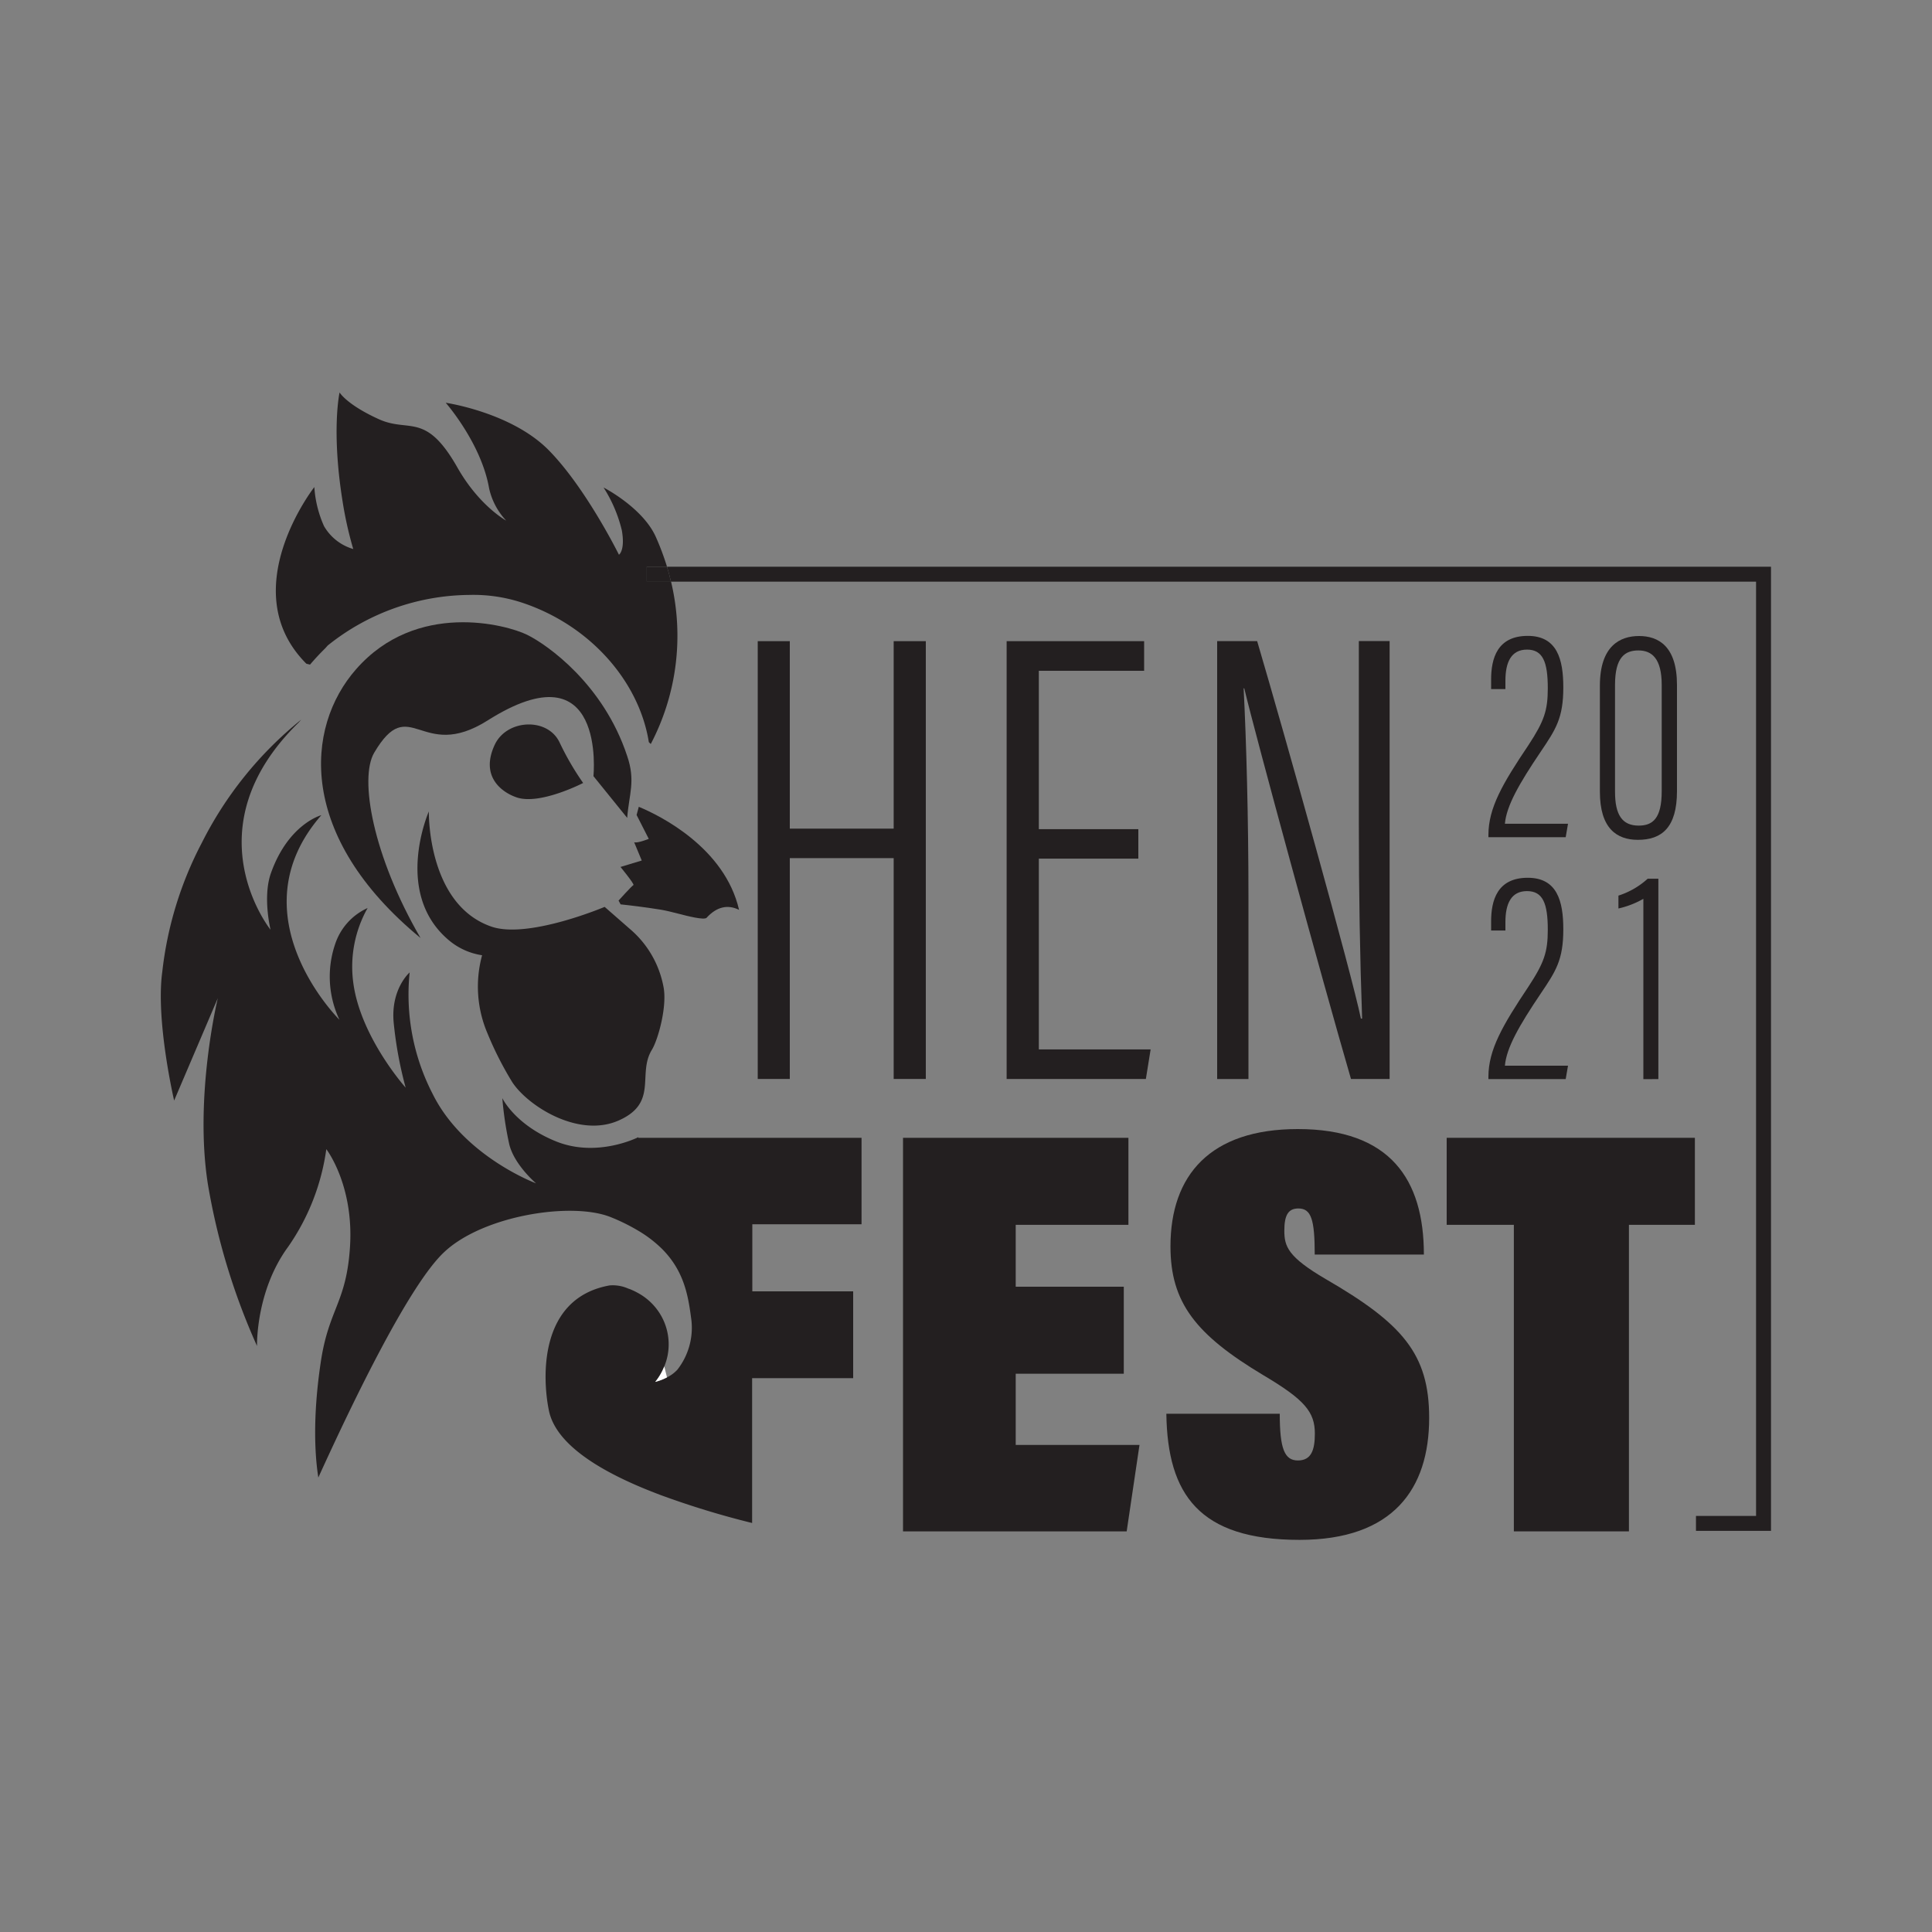 <svg xmlns="http://www.w3.org/2000/svg" width="300" height="300" viewBox="0 0 300 300">
  <rect x="0" y="0" width="300" height="300" fill="#808080" stroke="none"/>
  <g>
    <path d="M254.41,101c-2.09,0-3.63,1.06-3.63,5.35v16.58c0,3.61,1.14,5.24,3.67,5.24,2.18,0,3.58-1.1,3.58-5.34V106.37C258,102.25,256.47,101,254.41,101Z" style="fill: none"/>
    <path d="M231.12,129.65V130h12l.36-2.09h-9.8c.24-2.78,2.23-6.25,5.55-11.17,2.37-3.51,3.52-5.25,3.52-10,0-4.34-.94-8-5.52-8-4.75,0-5.69,3.53-5.69,6.78V107h2.22v-1.31c0-2.85.89-4.82,3.35-4.82s3.23,1.9,3.23,6c0,3.46-.56,5.1-3,8.83C233.3,121.71,231.13,125.44,231.12,129.65Z" style="fill: #231f20"/>
    <path d="M260.4,122.86v-16.5c0-6.06-2.93-7.6-5.89-7.6s-6.08,1.55-6.08,7.7v16.48c0,5.68,2.6,7.47,5.91,7.47C258,130.41,260.4,128.53,260.4,122.86Zm-2.37,0c0,4.24-1.4,5.34-3.58,5.34-2.53,0-3.67-1.63-3.67-5.24V106.35c0-4.29,1.54-5.35,3.63-5.35s3.62,1.25,3.62,5.37Z" style="fill: #231f20"/>
    <path d="M231.12,167.19v.37h12l.36-2.08h-9.8c.24-2.79,2.23-6.25,5.55-11.18,2.37-3.51,3.52-5.25,3.52-10,0-4.35-.94-8-5.52-8-4.75,0-5.69,3.53-5.69,6.78v1.41h2.22v-1.31c0-2.85.89-4.81,3.35-4.81s3.23,1.89,3.23,6c0,3.46-.56,5.11-3,8.83C233.3,159.25,231.13,163,231.12,167.19Z" style="fill: #231f20"/>
    <path d="M257.51,167.56V136.45h-1.66a12.35,12.35,0,0,1-4.54,2.62v2a14,14,0,0,0,3.87-1.5v28Z" style="fill: #231f20"/>
    <path d="M81.85,98.57C78.67,97,64.68,93.22,55.3,103.91c-8,9.09-9.12,26,10,41.74-7.42-12.79-9.53-24.78-7.2-28.76,5.57-9.45,7.21,1.53,17.59-5,18.54-11.75,16.46,8.63,16.46,8.63L97.39,127c.28-3.66,1.33-5.73,0-9.6C93.72,106.25,85,100.12,81.85,98.57Z" style="fill: #231f20"/>
    <path d="M80.09,123.77c3.58,1.37,10.46-2.19,10.46-2.19a43.16,43.16,0,0,1-3.67-6.32c-1.87-3.9-8.2-3.59-10.06.39C74.52,120.59,77.94,123,80.09,123.77Z" style="fill: #231f20"/>
    <path d="M98.36,137.43c-.28.16-2.31,2.41-2.31,2.41l.32.59c1.42.15,3.66.41,6.27.83.84.14,1.83.4,2.79.64,1.26.33,3.88,1,4.28.62,1.56-1.71,3.26-2.12,5.05-1.24-2.21-9.62-12.22-14.62-15.57-16l-.34,1.27,1.89,3.71s-1.8.72-2.27.52l1.18,2.84-3.3,1S98.56,137.31,98.36,137.43Z" style="fill: #231f20"/>
    <path d="M100.43,88h3.14a39.75,39.75,0,0,0-1.7-4.55c-2-4.6-8.15-7.75-8.15-7.75a21.75,21.75,0,0,1,2.84,6.66c.54,3.13-.45,3.78-.45,3.78S91,75.79,85.21,69.91s-16-7.37-16-7.37,5.53,6.29,6.74,13.3a10.7,10.7,0,0,0,2.65,5S74.4,78.56,71,72.55c-4.93-8.66-7.45-5.31-12.18-7.46-5-2.27-6.09-4.15-6.09-4.15s-1.31,5.87.47,16.94a58.24,58.24,0,0,0,1.65,7.37,7.71,7.71,0,0,1-4.54-3.56,17.59,17.59,0,0,1-1.5-6.06S36.23,91.7,47.57,103.06l.57.14c.72-.84,1.49-1.68,2.36-2.53l.38-.43a35.57,35.57,0,0,1,22-7.86,24.15,24.15,0,0,1,8,1.14C91.6,97,99.25,105.81,100.75,115.24l.3.29a36.2,36.2,0,0,0,3.14-25.26h-3.76Z" style="fill: #231f20"/>
    <path d="M103,153.1a15.5,15.5,0,0,0-5.19-8.85l-3.92-3.43s-11.81,5-17.54,3.08c-10.06-3.43-9.76-17.9-9.76-17.9S61,138.69,69.7,146a10.39,10.39,0,0,0,5.16,2.33,18.48,18.48,0,0,0,.84,12.14A52.7,52.7,0,0,0,79.52,168c2.37,3.68,10.26,8.75,16.52,6s2.86-7.21,5.19-11C102.19,161.43,103.67,156.13,103,153.1Z" style="fill: #231f20"/>
    <polygon points="117.66 99.56 117.66 167.54 122.64 167.54 122.64 133.25 138.77 133.25 138.77 167.54 143.76 167.54 143.76 99.56 138.77 99.56 138.77 128.67 122.64 128.67 122.64 99.56 117.66 99.56" style="fill: #231f20"/>
    <polygon points="161.31 133.33 176.76 133.33 176.76 128.75 161.31 128.75 161.31 104.16 177.66 104.16 177.66 99.56 156.31 99.56 156.31 167.54 177.93 167.54 178.67 162.95 161.31 162.95 161.31 133.33" style="fill: #231f20"/>
    <path d="M195.21,99.55H189v68h4.86V139.35c0-12.3-.33-24.3-.75-32.46h.1c1.71,7.18,11.93,44.69,16.57,60.65h6v-68H211v28.36c0,11,.17,20.59.51,30.27h-.19C209.91,151.28,199.53,114.2,195.21,99.55Z" style="fill: #231f20"/>
    <path d="M133.78,190.1V176.68H99.12l0-.1s-6.33,3.24-12.74.67S78,170.52,78,170.52a53.5,53.5,0,0,0,1.07,7.13c.76,3.21,4.17,6.1,4.17,6.1S72,179.57,67.19,169.88A33.61,33.61,0,0,1,63.61,151s-3,2.59-2.47,7.89a61.4,61.4,0,0,0,1.85,10s-7-7.82-8.13-16.27A18.58,18.58,0,0,1,57.08,141a9.34,9.34,0,0,0-5,5.49,15.66,15.66,0,0,0,.63,11.86s-16.39-16.21-2.81-31.77c0,0-5.11,1.34-7.83,9-1.31,3.68-.06,8.79-.06,8.79s-12.57-15.65,4.38-32.19l.37-.42a58,58,0,0,0-15.43,19.13,56.47,56.47,0,0,0-6.13,20c-1.05,7.62,1.84,20,1.84,20L33.82,155s-3.7,15.28-1.53,28.94A102.78,102.78,0,0,0,39.91,209s-.23-8.49,4.82-15.38a34.83,34.83,0,0,0,5.94-15.18s4.28,5.53,3.68,15.12c-.55,8.75-3.28,9.61-4.53,17.87-1.34,8.9-.88,14.9-.39,18,5.53-12.16,14.18-30,19.54-35,6-5.67,19.77-7.87,25.85-5.44a30.35,30.35,0,0,1,4.23,2.08,19,19,0,0,1,3.78,2.89c3.53,3.56,4.07,7.53,4.54,11.11a10.57,10.57,0,0,1-2.2,7.63,5.56,5.56,0,0,1-1.6,1.18,8.26,8.26,0,0,1-1.83.7,9.08,9.08,0,0,0,1.41-2.41,8.84,8.84,0,0,0,.68-3.3,9,9,0,0,0-1.81-5.54,9.22,9.22,0,0,0-3-2.58,9.79,9.79,0,0,0-.92-.45,3.42,3.42,0,0,0-.55-.21,5.88,5.88,0,0,0-2.9-.49c-11.11,2-10.43,14.6-9.4,19.51,1,4.63,6.53,8.49,13.77,11.61,1.11.48,2.27.94,3.45,1.39a134.27,134.27,0,0,0,14.32,4.38V214h15.69V200.52H116.82V190.1Z" style="fill: #231f20"/>
    <polygon points="157.72 213.31 174.5 213.31 174.5 199.8 157.72 199.8 157.72 190.19 175.22 190.19 175.22 176.68 140.22 176.68 140.22 237.79 174.95 237.79 176.94 224.37 157.72 224.37 157.72 213.31" style="fill: #231f20"/>
    <path d="M205.87,198.62c-5.9-3.45-6.44-5.08-6.44-7.53s.64-3.44,2.18-3.44c2,0,2.54,1.72,2.54,7.16H221.1c0-11.7-5.26-19.49-19.58-19.49-13.6,0-19.77,7.16-19.77,18.22,0,8.71,3.9,13.7,14.42,20,6.43,3.81,8,5.71,8,9.07,0,2.54-.55,4.17-2.63,4.17s-2.82-1.81-2.82-7.25H181.11c.18,12.51,5.08,19.58,20.68,19.58,14.51,0,20.13-7.89,20.13-18.95C221.92,210.23,217.75,205.51,205.87,198.62Z" style="fill: #231f20"/>
    <polygon points="224.64 190.19 235.07 190.19 235.07 237.79 252.94 237.79 252.94 190.19 263.18 190.19 263.18 176.68 224.64 176.68 224.64 190.19" style="fill: #231f20"/>
    <path d="M101.74,214.58a8.26,8.26,0,0,0,1.83-.7l-.42-1.71A9.08,9.08,0,0,1,101.74,214.58Z" style="fill: #fff"/>
    <path d="M103.57,88c.24.78.44,1.55.62,2.32H272.68V235.39h-9.33v2.32H275V88Z" style="fill: #231f20"/>
    <path d="M100.43,88v2.32h3.76c-.18-.77-.38-1.54-.62-2.32Z" style="fill: #231f20"/>
  </g>
</svg>
